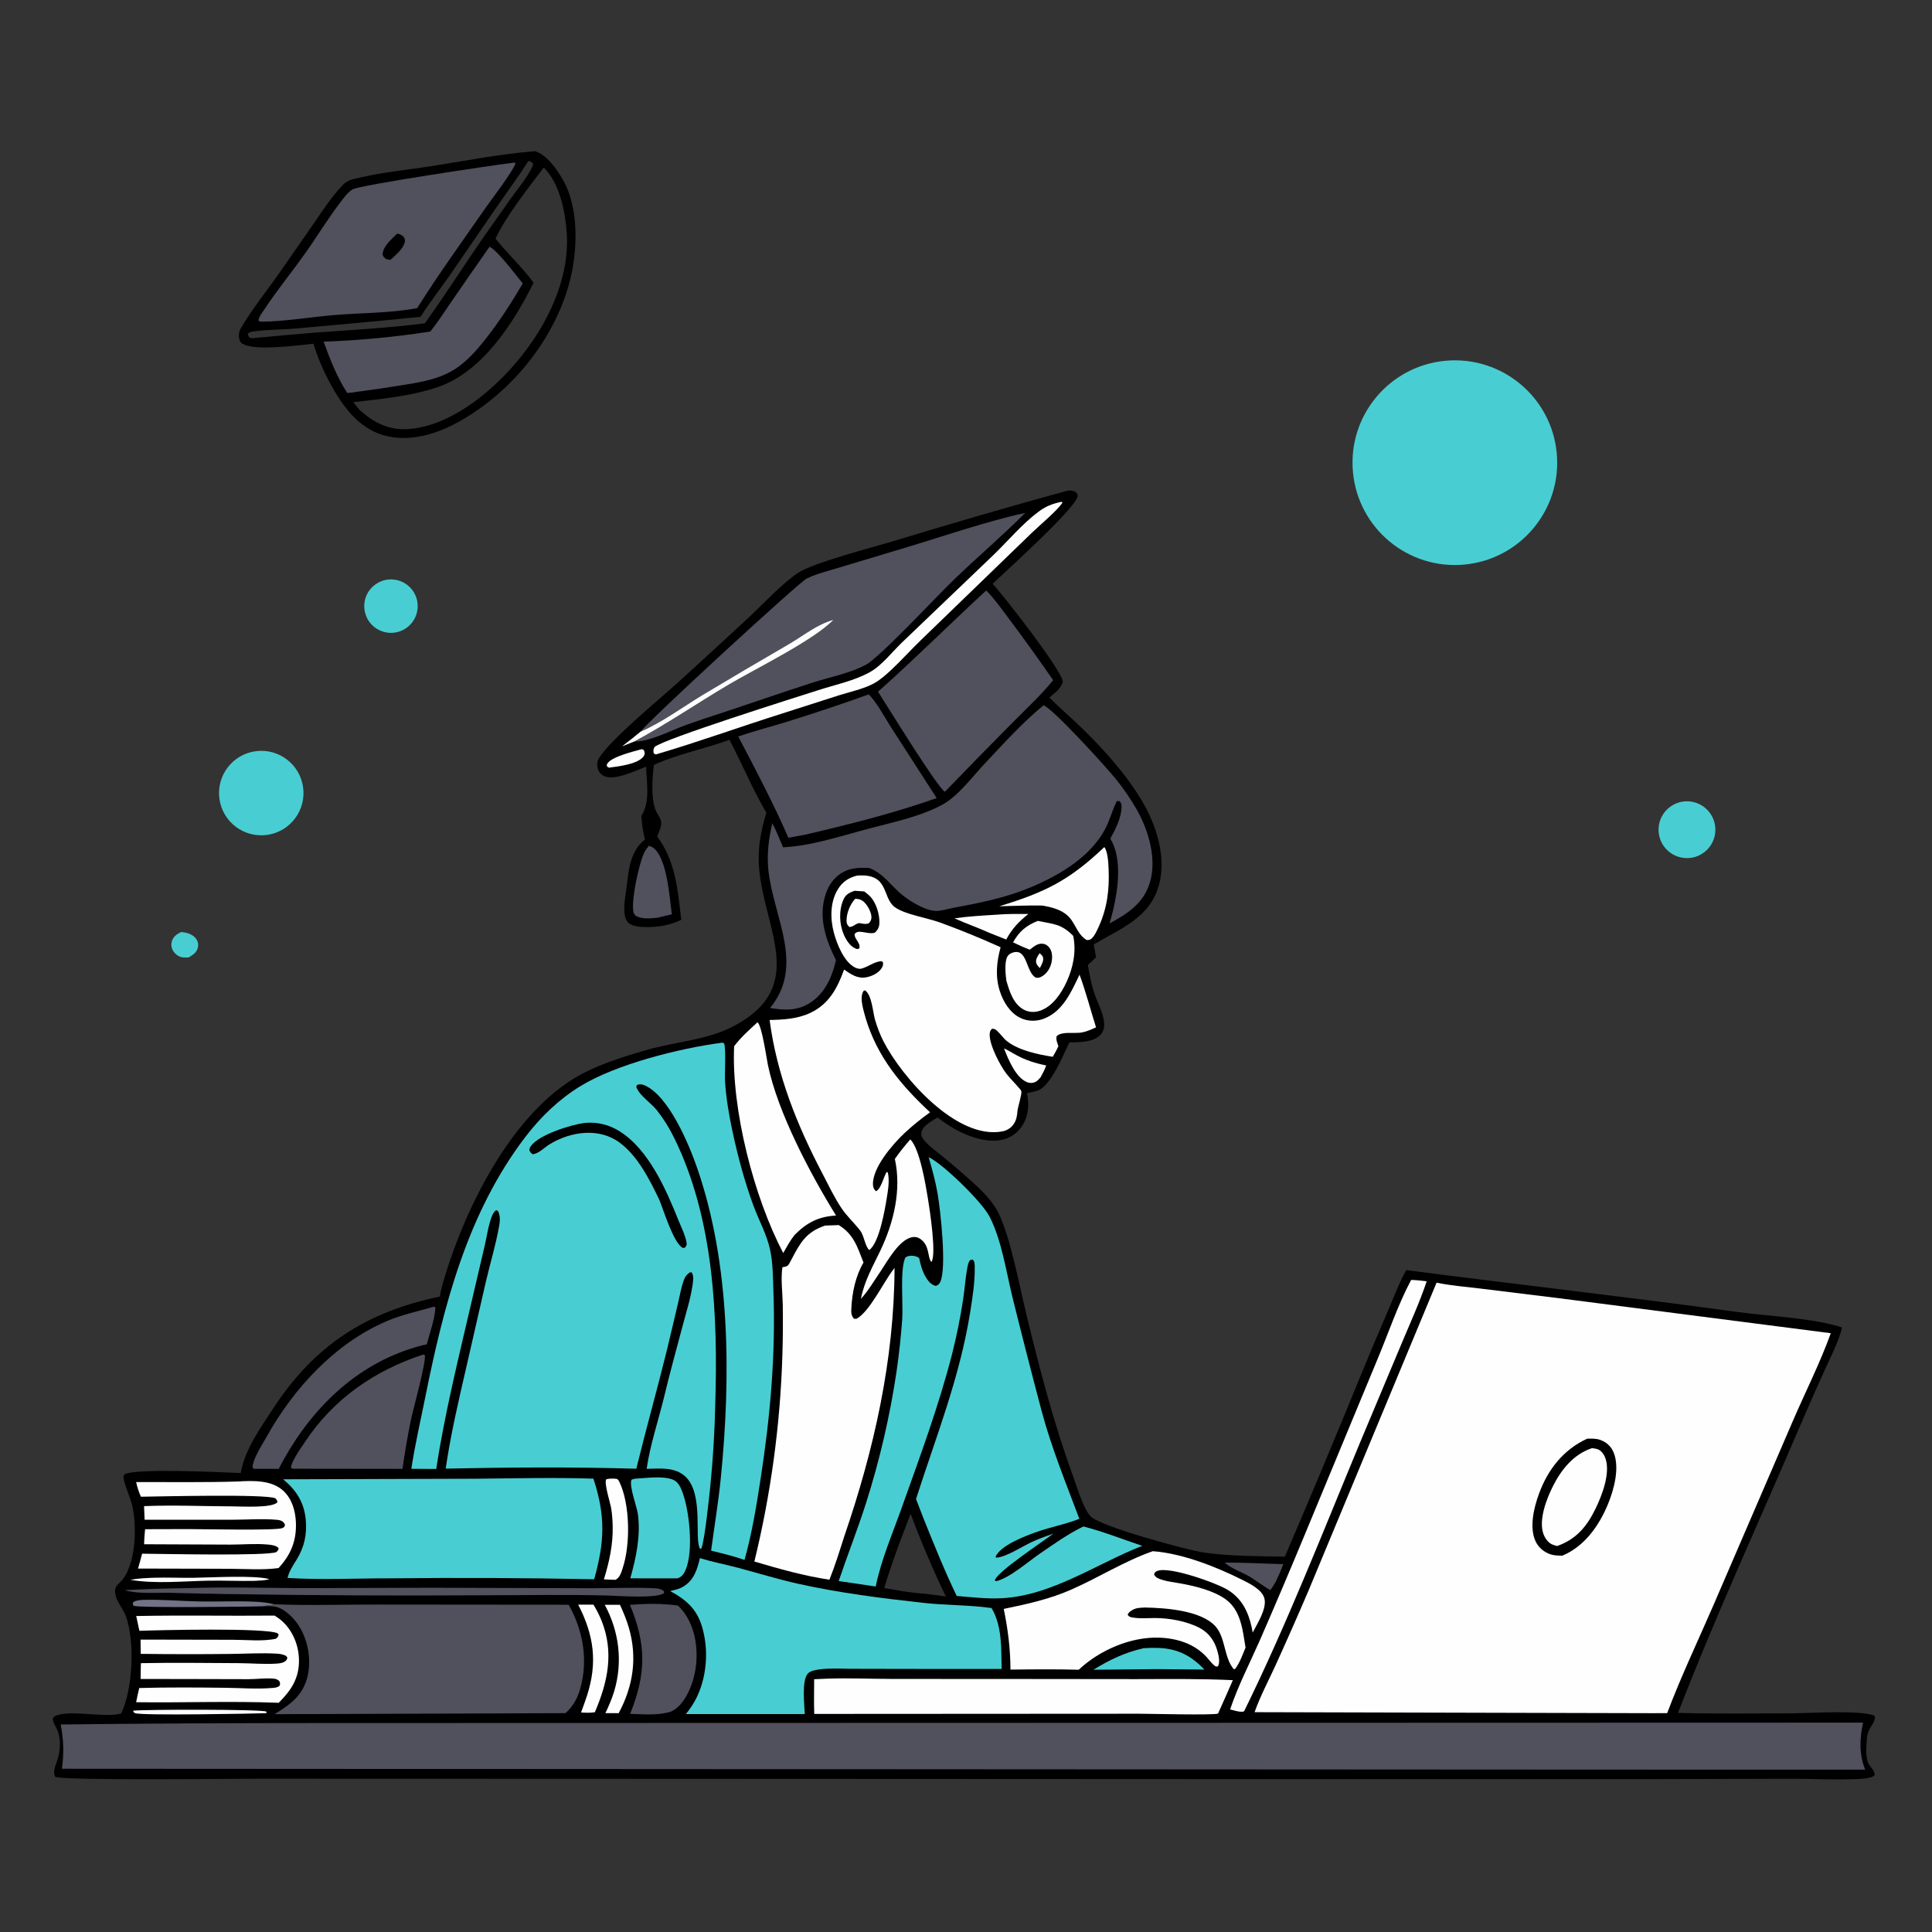<?xml version="1.0" encoding="utf-8" ?>
<svg xmlns="http://www.w3.org/2000/svg" xmlns:xlink="http://www.w3.org/1999/xlink" width="1024" height="1024">
	<rect width="100%" height="100%" fill="#333333" stroke="none"/>
	<path d="M565.708 260.073C567.826 259.845 568.568 259.944 570.411 260.98C570.813 261.624 571.268 262.033 571.208 262.835C570.75 268.906 532.73 303.11 526.109 309.376C531.841 315.666 562.605 354.814 563.327 361.328C562.329 365.036 558.961 367.318 556.189 369.744C561.602 375.175 567.484 380.174 572.999 385.51C584.722 396.856 596.784 410.243 605.162 424.299C612.71 436.963 618.23 453.729 614.425 468.5C609.789 486.503 594.055 492.006 579.73 500.549L580.919 507.403L576.585 511.469C577.437 516.237 578.268 521.058 579.745 525.679C581.423 530.928 584.64 536.435 585.199 541.903C585.438 544.243 584.995 546.558 583.374 548.341C579.527 552.573 572.068 552.387 566.826 552.476C564.529 556.984 562.66 561.672 560.206 566.119C558.224 569.71 554.602 575.794 550.841 577.666C548.925 578.62 546.399 578.839 544.315 579.436C544.429 579.963 544.549 580.49 544.631 581.023C545.547 587.01 544.76 592.73 541.081 597.711C538.202 601.608 533.947 603.888 529.157 604.428C518.189 605.663 505.222 598.95 496.969 592.266C494.199 593.921 488.724 596.817 488.333 600.44C488.156 602.09 488.619 602.857 489.615 604.098C492.518 607.715 496.843 610.626 500.417 613.597C505.418 617.729 510.332 621.964 515.158 626.299C520.557 631.163 526.182 636.647 529.379 643.278C535.767 656.524 540.568 682.71 544.229 697.653C551.261 726.356 558.604 754.755 568.789 782.542C570.829 788.108 574.134 799.667 578.153 803.799C583.3 809.089 629.254 821.664 638.266 822.911C652.333 824.858 666.821 824.808 680.997 825.064C694.485 793.641 707.696 762.1 720.627 730.444C725.63 718.193 730.763 705.996 736.025 693.855C738.987 686.964 741.64 679.715 745.341 673.191C803.607 680.779 862.056 687.281 920.267 695.307C936.769 697.583 961.261 698.539 976.322 703.593C974.471 711.254 970.543 718.595 967.314 725.773C962.845 735.611 958.477 745.495 954.211 755.422C932.518 806.178 909.292 856.378 889.385 907.872C909.41 908.411 929.49 908.16 949.521 908.09C960.263 908.052 984.557 906.225 993.52 909.301C994.685 911.543 991.07 915.619 990.245 917.873C989.684 919.408 989.508 921.133 989.392 922.756C989.155 926.079 988.848 930.762 989.973 933.936C990.83 936.354 993.772 938.239 993.615 940.953C991.379 943.011 984.291 942.918 981.295 943.018C971.042 943.361 960.715 942.777 950.45 942.776L879.808 942.94L646.25 942.947L310.5 942.792L136.094 942.74C123.107 942.737 33.938 943.828 29.253 941.74C27.61 938.984 30.023 934.495 30.783 931.572C32.013 926.844 32.267 921.555 30.38 916.946C29.725 915.347 28.625 913.812 28.149 912.166C27.822 911.036 27.978 910.891 28.515 909.916C35.748 905.669 54.022 910.563 63.548 908.376L64.212 908.217C70.449 895.273 71.541 870.306 66.782 856.747C65.214 852.281 60.903 848.211 61.006 843.278C61.046 841.33 61.84 840.28 63.236 839.023C72.083 831.055 72.597 809.681 70.268 798.84C69.161 793.689 66.732 789.003 65.546 783.986C65.314 783.004 65.5 782.363 65.895 781.465C71.869 778.017 118.184 780.373 127.607 780.746C129.702 768.422 137.89 757.055 144.622 746.751C166.606 713.101 193.819 695.418 233.093 687.218C233.709 683.427 234.831 679.691 235.95 676.022C247.069 639.571 270.194 593.139 303.217 572.222C314.902 564.82 329.167 560.481 342.371 556.614C357.985 552.041 374.947 551.381 389.436 543.573C428.291 522.634 404.945 492.313 402.319 459.965C401.483 449.666 403.254 440.551 406.2 430.756C398.834 418.31 393.376 404.888 386.644 392.116C373.459 396.915 359.415 399.58 346.604 405.38C345.708 412.201 344.934 422.877 347.477 429.349C348.141 431.04 349.27 432.504 350.038 434.14C351.343 436.918 349.334 440.698 348.316 443.343C358.208 456.648 359.132 471.642 361.094 487.516C355.088 490.371 348.683 491.535 342.053 491.368C339.133 491.294 334.445 491.046 332.505 488.505C329.562 484.649 331.379 475.696 331.97 471.169C333.204 461.706 333.698 451.252 341.851 444.976C340.823 440.882 340.171 436.702 339.903 432.49C344.739 425.088 342.695 414.845 342.448 406.343C336.985 408.419 325.484 414.074 320.012 411.247C318.509 410.47 317.479 409.317 316.941 407.713C316.412 406.135 316.307 403.907 317.143 402.415C322.569 392.722 349.25 370.879 359.09 361.948C372 350.209 384.85 338.404 397.64 326.534C405.192 319.424 414.46 309.334 422.918 303.668C430.95 298.287 462.309 290.168 472.979 286.979C503.761 277.576 534.674 268.607 565.708 260.073ZM468.644 841.689C475.619 842.873 482.81 844.294 489.878 844.67C493.683 845.215 497.518 845.584 501.314 846.171C494.438 831.839 488.21 817.206 482.648 802.316C477.618 815.33 472.676 828.322 468.644 841.689Z"/>
	<path fill="#FEFEFE" d="M761.407 679.852C768.898 681.402 776.77 682.007 784.37 682.935L825.576 687.991L970.356 706.632C964.688 722.362 956.933 737.656 950.299 753.027L908.204 850.676C899.93 869.764 890.973 888.52 883.631 908.006L875.065 908.019L664.952 907.485C667.949 899.045 672.222 891.028 675.954 882.893C681.94 869.739 687.779 856.519 693.468 843.234L761.407 679.852Z"/>
	<path d="M841.225 762.534C843.644 762.472 846.087 762.381 848.386 763.261C851.621 764.501 854.013 766.706 855.304 769.944C858.536 778.055 855.446 789.448 852.287 797.149C847.569 808.65 839.781 819.692 827.994 824.567C825.986 824.489 823.849 824.493 821.923 823.871C818.363 822.72 815.375 820.216 813.825 816.795C810.508 809.471 812.985 799.201 815.59 791.998C820.306 778.959 828.512 768.412 841.225 762.534Z"/>
	<path fill="#FEFEFE" d="M843.834 767.53C844.964 767.7 846.254 767.832 847.288 768.338C849.128 769.238 850.38 771.306 850.996 773.183C853.572 781.032 849.087 792.612 845.667 799.625C841.05 809.093 835.442 815.874 825.283 819.427C824.287 819.125 823.236 818.859 822.3 818.398C820.299 817.409 818.682 814.904 817.986 812.855C815.468 805.432 819.706 794.444 823.037 787.806C827.525 778.863 834.066 770.733 843.834 767.53Z"/>
	<path fill="#48CED2" d="M382.331 552.701C383.236 552.59 382.732 552.546 383.805 553.065C384.916 556.515 383.993 568.65 384.297 573.317C384.864 582.039 386.324 590.659 388.138 599.199C390.978 612.571 394.587 626.044 399.292 638.889C402.165 646.732 406.392 654.178 408.168 662.387C409.726 669.584 409.654 677.22 409.929 684.561C411.182 718.076 408.209 751.154 403.068 784.26C400.847 798.566 398.55 812.846 394.604 826.794C388.813 824.778 382.856 823.335 376.904 821.894C378.59 809.194 380.727 796.504 382.005 783.76C387.373 730.27 387.267 670.408 369.535 619.125C365.152 606.446 354.526 580.948 341.748 575.281C340.327 574.651 339.138 574.512 337.646 575.035L337.233 575.982C338.81 580.746 344.994 584.443 348.175 588.484C351.732 593.002 354.791 597.89 357.297 603.065C378.498 646.005 380.541 697.969 379.085 744.9C378.771 759.186 377.903 773.455 376.482 787.675C375.726 794.728 373.646 815.242 371.771 820.711L371.055 820.896C367.769 815.937 373.277 791.872 363.225 782.582C357.67 777.448 349.701 778.348 342.734 778.523C344.58 765.794 348.868 753.186 351.92 740.687C354.985 727.783 358.558 714.98 361.957 702.16C363.763 695.349 366.029 688.253 367.034 681.283C367.336 679.19 367.919 676.145 366.57 674.36L365.635 674.389C364.037 675.512 363.194 676.51 362.501 678.363C361.007 682.356 360.275 686.853 359.304 691.011L353.734 714.542C348.481 735.909 342.486 757.086 337.252 778.46C303.668 777.461 269.82 777.704 236.228 778.403C238.83 760.358 243.089 742.298 247.177 724.534L257.562 679.149C259.841 669.415 262.767 659.87 264.518 650.011C264.918 647.758 265.207 645.391 264.462 643.174C264.104 642.11 264.156 641.919 263.111 641.407C262.968 641.488 262.813 641.552 262.682 641.652C261.194 642.785 260.351 645.472 259.821 647.193C258.545 651.339 257.928 655.858 256.935 660.097L249.798 690.583C243.058 719.725 235.724 749.001 231.216 778.582L218.015 778.495C219.937 765.8 222.857 753.236 225.384 740.648C235.163 691.921 247.764 642.773 278.457 602.595C286.482 592.09 296.067 582.815 307.339 575.851C326.42 564.064 360.027 555.669 382.331 552.701Z"/>
	<path d="M309.857 595.174C316.385 594.527 322.941 596.103 328.462 599.646C343.902 609.36 353.068 630.529 359.651 646.919C361.102 650.532 363.331 654.898 363.913 658.74C364.105 660.004 363.696 660.494 362.899 661.388L361.686 661.341C356.82 658.262 351.894 641.942 349.517 636.052C344.386 625.367 338.242 612.974 328.517 605.681C317.519 597.434 302.303 599.713 291.183 606.573C288.366 608.31 285.78 611.28 282.419 611.785C281.297 611.041 281.159 610.877 280.576 609.663C280.653 608.751 280.786 608.289 281.324 607.516C285.589 601.386 302.647 596.114 309.857 595.174Z"/>
	<path fill="#51505D" d="M168.158 913.251L987.483 913.029C985.602 921.248 985.331 930.089 988.601 937.964L853.25 937.94L32.82 937.476C33.921 929.19 33.749 922.22 32.175 914.007C77.501 913.502 122.83 913.25 168.158 913.251Z"/>
	<path fill="#48CED2" d="M492.206 613.321C499.953 616.966 520.351 636.934 524.406 644.714C530.951 657.268 533.311 674.249 536.753 688.061C541.715 708.091 546.839 728.08 552.125 748.026C557.344 767.476 564.999 786.169 572.07 804.997C564.294 808.095 556.028 809.491 548.202 812.406C542.328 814.595 530.404 819.129 527.64 825.135L528.029 825.598C533.38 825.3 542.021 819.49 547.178 817.155C550.797 815.517 554.538 814.179 558.277 812.846C553.542 816.601 527.982 833.336 527.261 837.703L527.992 838.044C534.905 836.531 544.781 827.827 550.807 823.701C558.384 818.512 565.963 813.059 574.246 809.054C584.706 811.762 595.154 815.878 605.419 819.324C581.188 828.828 557.62 845.663 531.053 847.091C523.081 847.519 515.017 846.548 507.079 845.889C500.592 832.441 495.073 818.658 489.483 804.821L485.515 794.506C496.173 761.276 508.726 730.074 514.243 695.326C515.459 687.671 516.796 679.227 516.621 671.486C516.588 670.003 516.647 668.615 515.522 667.562L514.166 667.872C513.215 669.088 512.96 670.561 512.683 672.051C511.687 677.405 511.326 682.96 510.535 688.362C509.035 698.247 507.055 708.054 504.601 717.747C497.486 745.505 487.434 772.421 477.839 799.394C472.984 813.045 467.052 826.651 464.14 840.879L444.518 837.991C449.173 824.276 454.483 810.773 458.912 796.985C466.236 774.038 471.691 750.535 475.224 726.708C476.528 717.617 477.517 708.483 478.19 699.323C478.764 690.993 476.898 673.068 479.811 666.6C480.361 666.199 480.847 665.887 481.527 665.747C483.465 665.349 485.512 665.642 487.153 666.754C487.864 670.104 488.758 673.563 490.483 676.549C491.774 678.785 493.373 680.931 495.98 681.57C497.206 681.111 497.698 680.777 498.302 679.573C501.896 672.403 498.477 641.386 496.942 632.6C495.796 626.041 494.058 619.705 492.206 613.321Z"/>
	<path fill="#FEFEFE" d="M454.278 464.08C471.505 462.726 467.308 475.599 474.223 480.77C479.46 484.685 491.53 486.481 498.247 488.956C509.11 492.916 519.818 497.288 530.348 502.062C528.239 509.699 527.45 517.5 529.88 525.178C531.686 530.888 535.247 536.815 540.79 539.505C544.716 541.41 549.221 541.459 553.278 539.924C563.33 536.122 567.901 525.553 572.181 516.572C575.529 525.654 578.001 535.271 580.915 544.52C578.477 545.611 575.981 546.761 573.34 547.242C569.516 547.937 562.943 546.501 560.086 549.132C559.523 550.928 560.405 552.775 560.97 554.496C560.092 556.448 559.07 558.266 558.007 560.118C550.319 558.946 539.854 556.76 533.629 551.763C531.758 550.261 530.42 548.187 528.692 546.549C527.712 545.621 527.125 545.249 525.787 545.24C524.862 546.201 524.62 546.799 524.554 548.15C524.283 553.644 530.059 564.734 533.412 569.079C535.463 571.737 537.944 574.07 540.093 576.652C540.45 577.081 541.207 577.835 541.334 578.419C541.689 580.045 539.431 586.764 539.254 589.059C539.077 591.358 538.711 593.563 537.443 595.543C536.016 597.774 533.771 599.191 531.183 599.672C506.864 604.196 477.948 570.771 468.272 551.948C466.417 548.341 465.016 544.587 463.845 540.707C462.582 536.521 462.214 527.587 458.544 524.934C457.809 525.07 457.885 524.898 457.508 525.552C455.425 529.166 457.845 535.863 458.811 539.646C464.985 560.22 477.521 575.157 492.95 589.538C488.173 592.99 483.486 596.712 479.203 600.762C473.189 606.449 462.344 618.885 462.684 627.896C462.737 629.301 463.238 630.511 464.301 631.38C467.055 630.062 468.268 623.913 469.906 621.214L470.5 621.328C471.618 625.377 470.689 630.756 470.028 634.854C468.969 641.421 465.99 658.733 460.723 662.553C458.48 660.589 458.018 654.974 455.942 652.271C452.833 648.225 449.096 644.89 446.176 640.61C442.305 634.934 439.276 628.432 436.085 622.353C422.47 596.41 411.734 569.809 407.913 540.615C415.28 540.457 422.578 540.064 429.369 536.906C439.349 532.266 443.825 523.754 447.39 513.878C450.911 516.375 454.457 518.788 458.979 518.018C462.037 517.497 465.644 515.8 467.335 513.075C467.984 512.031 468.214 511.124 467.965 509.909L467.018 509.423C463.234 509.804 460.247 512.369 456.68 513.368C455.451 513.712 454.059 513.277 452.963 512.69C447.289 509.651 443.582 500.381 441.982 494.407C439.984 486.947 439.936 478.095 444.089 471.328C446.528 467.353 449.811 465.196 454.278 464.08Z"/>
	<path d="M452.91 472.134L458.086 472.48C459.143 473.326 460.248 474.156 461.193 475.13C464.393 478.429 466.24 484.655 466.103 489.181C466.035 491.408 465.312 492.843 463.693 494.32C461.379 495.143 458.197 493.931 455.75 493.861C454.467 493.825 453.931 494.083 453.011 494.923C452.786 496.154 453.41 497.006 453.968 498.05C455.015 499.634 455.866 500.774 455.483 502.686C454.585 502.988 454.576 503.164 453.62 502.805C450.644 501.689 448.466 498.223 447.268 495.449C444.8 489.737 444.538 482.448 447.08 476.706C448.262 474.036 450.28 473.058 452.91 472.134Z"/>
	<path fill="#FEFEFE" d="M453.263 476.383C454.789 476.436 456.001 476.601 457.277 477.517C459.428 479.063 461.659 483.033 461.872 485.697C461.998 487.259 461.505 488.191 460.53 489.344C458.646 490.01 457.339 489.562 455.423 489.25C454.299 489.519 454.69 489.343 453.748 489.863C452.561 490.519 451.597 491.305 450.193 491.32C449.077 490.298 448.677 489.498 448.679 487.949C448.684 483.858 450.572 479.349 453.263 476.383Z"/>
	<path fill="#51505D" d="M553.083 373.83C558.054 375.489 586.468 406.727 591.265 412.728C595.6 418.051 599.476 423.732 602.852 429.71C608.9 440.636 613.204 455.409 609.446 467.795C606.075 478.907 597.651 484.21 588.048 489.482C588.817 487.009 589.49 484.508 590.068 481.983C592.659 470.902 594.807 454.716 588.49 444.497C591.164 439.637 594.441 433.262 594.443 427.569C594.444 426.187 594.288 425.571 593.342 424.588L591.913 424.607C590.108 428.222 588.913 432.194 587.37 435.934C580.37 452.909 562.214 463.689 545.984 470.424C532.634 475.965 519.288 478.58 505.171 481.193C502.38 481.71 498.706 482.95 495.965 482.811C490.238 482.521 482.904 478.052 478.481 474.549C472.465 469.785 468.495 463.193 461.128 460.225C460.946 460.151 460.762 460.082 460.579 460.011C455.967 459.895 451.746 459.84 447.476 461.921C442.628 464.283 439.355 468.716 437.672 473.755C433.59 485.98 437.558 497.909 443.084 508.907C441.211 517.216 437.648 525.591 430.521 530.728C423.471 535.81 416.293 535.677 408.167 534.244C426.62 511.773 410.155 486.496 407.333 461.8C406.352 453.21 407.33 444.72 409.366 436.357C411.523 440.445 413.216 444.849 415.051 449.093C429.96 448.338 444.906 443.356 459.269 439.51C472.369 436.001 487.708 432.957 499.665 426.385C507.922 421.847 515.618 411.392 522.147 404.482C532.054 393.996 541.912 382.98 553.083 373.83Z"/>
	<path fill="#FEFEFE" d="M437.266 649.583L444.526 649.321C452.502 654.135 454.462 661.013 457.672 669.183C453.435 676.35 451.671 685.021 451.237 693.315C451.121 695.536 451.093 697.277 452.64 698.97L453.972 698.973C461.05 695.145 468.354 679.314 473.763 672.511L474.134 672.055C473.933 721.043 463.256 768.328 447.418 814.489C444.986 822.115 442.591 829.839 439.621 837.272C425.974 835.234 413.043 831.54 399.83 827.643C408.566 791.865 413.54 755.273 414.672 718.462C414.958 709.353 415.025 700.237 414.874 691.124C414.742 684.933 413.771 677.729 414.691 671.643C415.539 671.518 416.714 671.375 417.424 670.851C418.111 670.345 418.984 668.524 419.397 667.738C424.15 658.698 427.11 653.1 437.266 649.583Z"/>
	<path fill="#51505D" d="M145.37 850.286C163.221 851.012 181.283 850.437 199.16 850.45L301.405 850.539C309.049 864.113 311.86 879.966 307.505 895.148C306.054 900.205 303.716 904.463 299.739 908.002L145.534 908.552C153.971 903.294 160.694 898.613 163.057 888.259C165.06 879.487 163.216 869.175 158.346 861.616C155.642 857.42 150.746 852.498 145.708 851.518C143.919 851.17 141.942 851.362 140.118 851.321C140.822 850.92 140.499 851.001 141.337 850.958C142.856 850.879 143.955 850.878 145.37 850.286Z"/>
	<path fill="#48CED2" d="M252.668 783.754C273.257 783.557 293.935 783.034 314.516 783.717C321.028 803.459 320.476 817.223 314.925 837.039C278.746 836.318 242.559 836.156 206.375 836.555C188.348 836.523 170.412 837.472 152.389 836.343C153.34 832.627 155.195 829.891 157.189 826.687C161.325 820.04 162.825 812.944 162.029 805.172C161.106 796.155 156.96 789.757 150.075 784.058L252.668 783.754Z"/>
	<path fill="#48CED2" d="M370.979 825.82C377.662 827.928 384.749 829.232 391.534 831.051C402.029 833.865 412.481 837.082 423.087 839.441C444.971 844.307 467.407 847.126 489.677 849.579C501.611 850.893 513.62 850.625 525.546 852.296C531.288 862.11 530.589 873.574 530.889 884.576L481.75 884.557L451.223 884.493C445.794 884.482 439.973 884.069 434.596 884.783C432.719 885.033 429.507 885.51 428.192 887.001C424.781 890.869 426.395 903.524 426.538 908.506L363.51 908.504C365.337 906.222 367.096 903.773 368.477 901.193C374.712 889.552 375.851 874.49 372.007 861.898C369.179 852.633 363.492 847.764 355.19 843.291C357.698 842.712 360.162 842.183 362.377 840.799C367.91 837.341 369.54 831.78 370.979 825.82Z"/>
	<path fill="#51505D" d="M339.474 387.845C341.989 383.591 423.342 308.69 427.578 306.633C432.864 304.066 438.988 302.608 444.61 300.878L475.241 291.667C494.97 285.84 514.681 279.027 534.59 273.917C537.492 273.153 540.415 272.478 543.357 271.892C531.042 284.212 517.765 295.491 505.238 307.581C496.506 316.009 466.258 348.48 458.906 352.36C450.177 356.966 439.642 358.913 430.251 361.94C413.659 367.286 397.193 373.044 380.633 378.491C374.884 380.328 369.167 382.263 363.484 384.295C356.007 387.004 344.677 392.954 336.851 393.001C336.626 393.003 336.401 392.992 336.176 392.988L329.784 395.525C333.055 393.011 336.317 390.501 339.474 387.845Z"/>
	<path fill="#FEFEFE" d="M339.474 387.845C350.8 382.98 361.596 374.969 372.122 368.555C387.584 359.286 403.116 350.135 418.716 341.102C426.354 336.587 432.984 331.025 441.664 328.575C430.917 339.561 400.578 354.317 386.074 362.91C369.343 372.821 353.331 383.768 336.176 392.988L329.784 395.525C333.055 393.011 336.317 390.501 339.474 387.845Z"/>
	<path fill="#51505D" d="M522.689 312.974C526.767 316.978 530.232 321.972 533.704 326.512C542.081 337.685 550.245 349.017 558.19 360.502C551.566 368.681 543.456 376.129 536.057 383.62C524.227 395.56 512.471 407.573 500.789 419.659C496.795 417.368 470.179 374.135 465.379 366.613C484.949 349.193 503.44 330.725 522.689 312.974Z"/>
	<path fill="#FEFEFE" d="M610.993 822.165C626.633 823.3 644.693 830.459 658.698 837.477C662.599 839.432 668.876 842.591 670.129 847.088C671.633 852.489 666.395 860.543 663.94 865.303C663.791 864.352 663.621 863.415 663.414 862.475C661.622 854.329 658.297 847.43 650.954 842.803C645.13 839.134 620.104 830.138 613.517 832.585C612.209 833.071 612.134 833.292 611.684 834.498C612.459 836.11 613.782 836.593 615.432 837.157C618.791 838.305 622.586 838.681 626.081 839.324C633.706 840.726 643.173 843.036 649.569 847.626C657.781 853.519 658.65 864.081 660.166 873.249C658.583 877.05 657.127 881.311 654.615 884.603L653.902 884.688C648.672 878.527 649.594 867.932 644.213 861.982C636.489 853.441 617.379 852.217 606.78 852.019C605.105 852.124 603.099 852.101 601.525 852.709C600.056 853.277 598.33 854.303 597.677 855.773C598.357 856.987 599.163 857.127 600.488 857.348C604.273 857.977 608.397 857.579 612.236 857.586C619.827 857.6 629.075 859.273 635.825 862.837C640.767 865.446 643.713 869.666 645.222 874.983C645.891 877.342 646.796 880.928 645.538 883.196L644.507 883.335C642.439 882.138 641.197 880.088 639.606 878.354C633.041 871.197 623.88 868.316 614.379 867.991C599.24 867.472 582.665 874.681 571.75 885C559.678 884.658 547.638 884.777 535.566 884.921C535.529 873.882 534.227 863.549 532.003 852.756C544.303 850.229 556.373 847.578 567.925 842.474C582.466 836.048 595.919 827.459 610.993 822.165Z"/>
	<path fill="#51505D" d="M460.439 368.042C464.778 372.292 469.084 380.554 472.421 385.716L496.456 423.002C473.752 431.033 450.323 436.879 426.899 442.367L417.864 444.031C409.849 425.68 400.586 408.048 391.272 390.338C399.776 387.435 408.611 385.18 417.208 382.51C431.724 378.009 446.138 373.186 460.439 368.042Z"/>
	<path fill="#FEFEFE" d="M438.386 889.725C449.989 889.334 461.666 889.848 473.28 889.87L542.689 889.906L602.391 889.97C619.433 889.94 636.406 889.712 653.438 890.522C650.864 896.448 648.244 902.354 645.577 908.24C642.641 909.193 609.061 908.3 603.752 908.309L431.569 908.41C431.36 902.287 431.484 896.151 431.522 890.025L438.386 889.725Z"/>
	<path fill="#FEFEFE" d="M401.464 541.851C403.786 543.27 406.291 560.996 407.016 564.486C412.237 589.638 429.543 622.325 443.115 644.253C433.802 644.827 427.711 647.941 421.179 654.515C418.803 657.478 417.005 660.854 415.122 664.139C399.587 634.519 387.6 588.132 389.098 554.546C392.642 549.796 397.121 545.847 401.464 541.851Z"/>
	<path fill="#FEFEFE" d="M72.196 856.523C96.664 856.044 121.121 856.526 145.587 856.3C147.159 857.337 148.654 858.38 150.02 859.685C155.491 864.916 158.406 872.506 158.466 880.03C158.542 889.676 154.219 896.003 147.712 902.521C122.494 901.531 97.361 902.532 72.149 902.212C72.607 899.689 73.241 897.184 73.807 894.682C89.094 894.267 104.458 894.378 119.748 894.567C127.805 894.667 136.209 895.352 144.226 894.663C145.768 894.53 147.078 894.477 148.263 893.384C148.559 892.179 148.497 892.118 148.005 890.968C146.982 890.029 146.171 889.813 144.827 889.696C140.606 889.328 136.031 889.998 131.768 890.002L97.353 889.919L74.523 889.895C74.527 887.103 74.626 884.302 74.682 881.51C91.937 881.18 109.24 881.411 126.498 881.5C133.07 881.534 140.031 882.184 146.556 881.747C147.877 881.659 149.737 881.476 150.861 880.699C151.952 879.944 152.084 879.709 152.298 878.494L151.561 877.609C149.941 876.857 148.515 876.583 146.739 876.475C138.621 875.979 130.165 876.549 122.011 876.622C106.2 876.799 90.387 876.785 74.577 876.579L74.498 869.02L123.53 869.118C130.682 869.123 139.373 870.089 146.274 868.549C147.169 867.796 147.289 867.603 147.702 866.506L147.196 865.712C141.419 862.619 83.467 863.995 73.892 864.367L72.196 856.523Z"/>
	<path fill="#FEFEFE" d="M125.884 785.228C133.838 784.74 143.936 784.36 150.157 790.143C154.776 794.437 156.569 800.752 156.832 806.881C157.246 816.546 154.164 824.065 147.621 831.112C138.979 832.263 129.898 831.509 121.187 831.483L73.167 831.366C73.946 828.764 74.609 826.111 75.324 823.489C85.645 823.559 141.843 824.812 146.502 822.619C147.306 821.715 147.66 821.726 147.631 820.465C146.171 819.027 143.83 818.824 141.879 818.636C135.48 818.018 128.432 818.687 121.972 818.673L76.383 818.482C76.424 815.817 76.672 813.167 76.894 810.513L99.75 810.452C106.071 810.431 146.232 811.326 149.603 809.929C150.639 809.499 150.683 809.301 151.077 808.324C150.843 807.683 150.619 807.165 150.089 806.696C149.135 805.852 147.953 805.627 146.73 805.52C139.014 804.848 130.932 805.473 123.17 805.491L76.65 805.49L76.355 798.282C92.006 797.631 107.787 798.357 123.451 798.411C128.287 798.427 143.878 799.395 146.986 796.308C146.984 794.981 146.736 795.066 145.908 794.112C140.92 791.787 84.743 793.164 74.668 793.297C73.561 790.69 72.736 788.295 72.162 785.516C90.051 785.486 108.004 785.771 125.884 785.228Z"/>
	<path fill="#51505D" d="M224.221 717.962L225.187 718.176C225.936 722.097 218.86 747.256 217.669 753.223C215.974 761.614 214.528 770.052 213.331 778.529L155.426 778.461C154.536 778.314 154.98 778.499 154.169 777.75C154.471 776.403 154.918 775.263 155.531 774.024C157.251 770.55 159.628 767.264 161.777 764.037C176.897 741.329 198.52 726.405 224.221 717.962Z"/>
	<path fill="#FEFEFE" d="M747.928 678.392C750.705 678.446 753.424 678.788 756.178 679.126C752.433 690.246 747.542 701.003 742.996 711.813L721.082 764.03C701.224 811.792 682.284 860.402 659.489 906.833L659.051 907.189C656.881 907.555 654.113 906.542 651.973 906.047C656.196 893.512 662.282 881.742 667.623 869.673C675.808 850.922 683.813 832.093 691.639 813.188L730.104 720.398C735.933 706.491 740.853 691.704 747.928 678.392Z"/>
	<path fill="#51505D" d="M230.046 692.563C230.33 692.603 230.556 692.828 230.799 692.979C230.422 699.268 227.812 706.405 226.202 712.551C223.171 713.13 220.172 714.02 217.242 714.978C185.734 725.282 162.591 749.616 147.715 778.536L134.524 778.499L133.841 777.803C134.014 773.104 138.942 765.799 141.232 761.665C155.46 735.989 177.643 711.909 204.947 700.235C212.949 696.814 221.684 694.945 230.046 692.563Z"/>
	<path fill="#51505D" d="M340.265 850.213C346.685 849.89 353 850.097 359.364 850.996C361.937 853.496 364.031 856.444 365.542 859.696C370.265 869.73 370.269 882.743 366.464 893.062C364.417 898.617 361.079 904.714 355.498 907.242C348.587 909.324 341.113 908.588 333.995 908.374C342.498 887.161 342.651 871.753 333.877 850.589L340.265 850.213Z"/>
	<path fill="#FEFEFE" d="M561.91 266.118C562.798 265.951 562.377 265.89 563.173 266.288C561.017 270.093 550.774 278.611 547.019 282.277L488.187 339.188C482.672 344.478 477.597 350.221 471.983 355.414C469.355 357.845 466.315 360.522 463.15 362.23C457.635 365.204 450.732 366.625 444.767 368.498L414.567 378.176C392.24 385.227 370.173 393.232 347.725 399.837C347.179 399.802 346.927 399.565 346.474 399.279C346.238 397.837 346.239 397.268 346.895 395.954C351.447 391.718 422.605 369.366 433.531 365.857C442.59 362.948 452.726 360.871 461.082 356.237C467.387 352.739 472.918 345.438 478.179 340.425L526.7 294.011C534.415 286.553 541.822 277.635 550.412 271.24C554.162 268.448 557.369 267.123 561.91 266.118Z"/>
	<path fill="#48CED2" d="M336.415 783.749C342.393 783.447 350.773 782.132 356.406 784.142C359.055 785.087 360.396 787.567 361.393 790.045C365.415 800.036 367.758 822.202 363.301 832.317C362.353 834.469 361.309 835.731 359.086 836.57L334.061 836.551C337.148 825.588 339.626 814.045 338.11 802.605C337.548 798.363 333.319 787.737 334.707 784.274L336.415 783.749Z"/>
	<path fill="#FEFEFE" d="M550.052 488.096C558.418 489.859 562.281 489.488 568.805 495.993C570.567 504.184 568.815 512.76 565.386 520.284C562.587 526.425 557.945 533.4 551.295 535.69C548.454 536.668 545.403 536.604 542.723 535.181C537.049 532.168 535.059 525.435 533.38 519.706C532.946 516.449 532.327 510.078 533.88 507.09C534.366 506.157 535.341 505.43 536.302 505.062C544.789 501.806 543.56 515.537 549.105 518.203C550.095 518.29 550.772 518.253 551.665 517.82C554.406 516.49 556.221 513.921 557.083 511.054C557.854 508.488 557.983 504.898 556.397 502.581C555.519 501.297 554.355 500.42 552.779 500.216C549.925 499.845 547.903 501.743 545.814 503.356C542.771 502.195 539.861 500.884 536.93 499.463C540.222 493.645 543.931 490.529 550.052 488.096Z"/>
	<path fill="#51505D" d="M99.98 841.733C120.075 841.073 140.307 841.646 160.412 841.744L228.555 841.531L312.747 841.789C322.995 841.844 333.341 841.337 343.57 841.674C345.893 841.751 349.405 841.6 351.366 842.974C352.089 843.481 351.856 843.379 351.972 844.367C348.493 847.34 327.876 845.866 322.563 845.674C300.255 845.064 277.8 845.529 255.477 845.535C210.121 845.814 164.762 845.591 119.411 844.865C109.52 844.703 99.63 844.485 89.742 844.214C82.058 844.079 73.453 844.939 66.008 842.828C77.323 842.218 88.649 841.853 99.98 841.733Z"/>
	<path fill="#FEFEFE" d="M482.481 603.903C487.514 608.94 490.641 628.005 491.871 635.584C492.833 641.51 496.423 665.063 493.68 668.88C491.395 666.416 493.001 660.119 487.626 656.547C486.279 655.652 484.751 655.414 483.196 655.777C476.438 657.354 470.526 668.114 466.881 673.592C463.531 678.446 460.298 684.092 456.296 688.409C458.17 678.813 462.482 671.509 466.642 662.784C473.727 647.924 477.893 630.597 474.291 614.266C476.827 610.617 479.557 607.249 482.481 603.903Z"/>
	<path fill="#FEFEFE" d="M585.312 448.98C587.202 451.379 587.448 457.488 587.581 460.524C588.061 471.462 586.845 481.537 582.159 491.575C581.292 493.432 580.264 495.818 578.775 497.242C577.798 498.177 577.248 498.263 575.941 498.23C571.808 495.702 570.704 491.835 568.137 487.988C564.515 482.559 558.536 481.063 552.519 479.961C544.915 479.79 537.235 480.181 529.627 480.344C554.065 472.892 566.731 466.617 585.312 448.98Z"/>
	<path fill="#51505D" d="M343.968 448.243C344.867 448.559 345.654 448.901 346.411 449.483C353.57 454.982 354.891 475.69 356.064 484.6L348.442 486.436C344.589 486.75 340.054 487.387 336.684 485.176C336.07 484.362 335.736 483.7 335.608 482.692C334.761 476.002 338.581 458.444 341.203 452.433C341.881 450.878 342.913 449.557 343.968 448.243Z"/>
	<path fill="#FEFEFE" d="M306.449 850.5L314.562 850.492C316.149 853.181 317.647 856.014 318.81 858.915C325.554 875.736 322.16 891.453 315.279 907.523C312.765 907.909 310.476 907.818 307.96 907.651C309.044 904.708 310.149 901.76 311.114 898.776C316.781 881.247 314.836 866.682 306.449 850.5Z"/>
	<path fill="#48CED2" d="M606.167 873.584C608.625 873.407 611.092 873.356 613.556 873.432C623.951 873.678 631.294 877.461 638.358 884.909L613.317 884.663L579.529 885.004C588.143 879.695 596.271 875.815 606.167 873.584Z"/>
	<path fill="#FEFEFE" d="M320.539 850.587L328.584 850.563C330.386 854.45 332.042 858.444 333.254 862.558C337.918 878.389 335.656 893.66 327.905 908.017L320.866 907.997C322.648 904.265 324.311 900.463 325.506 896.496C330.192 880.935 328.177 864.772 320.539 850.587Z"/>
	<path fill="#FEFEFE" d="M322.954 783.74C324.405 783.669 325.691 783.633 327.134 783.901C327.64 784.341 327.948 784.738 328.243 785.344C333.961 797.121 334.203 818.458 330.112 830.913C329.296 833.399 328.623 836.116 326.195 837.341C324.156 837.319 322.115 837.19 320.077 837.094C322.945 827.767 324.98 818.589 324.732 808.778C324.655 805.731 324.446 802.623 323.966 799.612C323.459 796.438 320.111 786.363 321.296 784.06L322.954 783.74Z"/>
	<path fill="#FEFEFE" d="M528.482 484.791C533.988 484.299 539.551 484.427 545.076 484.413C539.982 488.466 536.401 492.206 533.322 497.973L524.698 494.553C518.52 491.749 512.08 489.542 505.889 486.732C513.37 485.652 520.942 485.263 528.482 484.791Z"/>
	<path fill="#51505D" d="M649.041 828.201C659.367 828.147 669.811 828.781 680.149 829.018C679.019 832.216 677.656 835.236 676.199 838.297C675.355 839.858 674.339 841.32 673.37 842.806C669.635 840.824 666.232 837.999 662.587 835.806C658.358 833.264 652.682 831.43 649.041 828.201Z"/>
	<path fill="#727387" d="M140.118 851.321C133.379 851.621 73.173 852.279 70.996 851.113C70.387 850.788 70.47 850.28 70.327 849.668L71.138 848.795C72.739 848.217 74.221 848.025 75.918 847.975C85.755 847.686 95.887 848.618 105.752 848.805C115.66 848.994 125.625 848.458 135.518 848.956C138.887 849.126 142.084 849.525 145.37 850.286C143.955 850.878 142.856 850.879 141.337 850.958C140.499 851.001 140.822 850.92 140.118 851.321Z"/>
	<path fill="#FEFEFE" d="M532.151 555.681C534.332 556.595 536.348 557.996 538.439 559.111C543.798 561.968 548.569 563.497 554.504 564.711C553.736 566.971 552.625 568.97 551.494 571.059C550.681 571.918 549.718 573.099 548.597 573.547C547.176 574.115 545.762 574.153 544.335 573.568C538.279 571.082 534.367 561.371 532.151 555.681Z"/>
	<path fill="#FEFEFE" d="M70.502 906.705C77.107 905.977 138.651 905.9 141.173 907.18L141.233 908.027C133.071 908.3 75.646 909.345 71.711 908.032C70.844 907.743 70.918 907.466 70.502 906.705Z"/>
	<path fill="#FEFEFE" d="M81.65 836.229C88.531 836.043 95.455 836.343 102.345 836.264C111.53 836.159 134.817 834.767 142.783 836.961C140.233 837.785 137.364 837.731 134.7 837.901C126.6 838.045 118.49 837.647 110.379 837.799C97.232 838.044 81.989 839.586 69.122 837.327C73.289 836.552 77.427 836.399 81.65 836.229Z"/>
	<path fill="#FEFEFE" d="M340.21 397.055L341.235 397.526C341.405 397.988 341.629 398.524 341.681 399.016C341.761 399.79 341.409 400.578 340.924 401.159C337.629 405.103 327.729 406.203 322.877 406.871C321.781 406.417 322.242 406.782 321.545 405.715C321.684 405.164 321.655 405.118 322.023 404.564C324.368 401.031 335.963 398.24 340.21 397.055Z"/>
	<path fill="#FEFEFE" d="M550.995 505.239C551.702 505.822 552.444 506.331 552.758 507.236C553.432 509.174 551.97 511.413 551.141 513.097C550.375 512.306 549.492 511.451 549.225 510.347C548.762 508.433 550.033 506.762 550.995 505.239Z"/>
	<path d="M282.662 80.231L283.376 80.064C289.911 82 295.053 89.653 298.316 95.245C307.149 110.383 306.167 133.76 301.731 150.042C293.443 180.467 270.995 207.902 243.617 223.291C231.542 230.079 216.928 234.661 203.156 230.642C189.852 226.76 181.655 215.266 175.258 203.684C171.712 197.126 168.213 189.311 166.111 182.174C158.914 182.904 133.144 186.503 127.937 181.724C126.869 180.744 126.58 179.116 126.6 177.723C126.62 176.268 127 175.073 127.734 173.828C133.818 163.504 141.749 153.748 148.628 143.883L166.457 118.21C171.349 111.159 175.989 103.841 182.039 97.71C184.096 95.627 186.606 95.104 189.361 94.437C202.176 91.336 215.936 90.067 228.994 88.022C246.721 85.245 264.786 81.64 282.662 80.231ZM262.61 126.477C268.998 134.465 276.845 141.625 282.8 149.864C272.055 171.43 255.434 197.482 231.365 205.407C217.361 210.018 201.83 211.495 187.235 213.176L190.742 217.447C198.052 223.928 206.066 228.071 216.111 227.431C237.785 226.05 258.769 209.145 272.445 193.464C288.938 174.552 302.265 148.748 300.35 122.991C299.512 111.731 296.557 97.099 288.211 88.808C279.997 99.587 268.33 114.347 262.61 126.477ZM133.595 179.274C144.884 178.185 156.181 177.176 167.485 176.249C186.703 174.852 206.08 173.819 225.198 171.359C236.202 156.058 246.289 140.014 257.105 124.556L271.051 104.775C274.977 99.319 279.811 93.662 282.519 87.49L282.327 86.32C281.539 85.806 281.046 85.527 280.132 85.238C274.818 93.556 268.908 101.523 263.3 109.647L237.63 147.003C232.756 153.982 227.437 160.698 222.898 167.903C201.007 170.213 178.955 172.078 157.031 174.085C149.513 174.773 141.732 174.639 134.275 175.67C133.106 175.832 132.281 175.98 131.412 176.839C131.466 177.997 131.538 178.033 132.287 178.932L133.595 179.274Z"/>
	<path fill="#51505D" d="M272.334 86.21C272.849 86.173 272.527 86.147 273.246 86.533C271.974 90.728 260.409 105.803 257.092 110.575C244.964 128.02 232.425 145.318 221.113 163.305C206.965 166.02 191.663 165.783 177.278 166.979C164.273 168.061 151.46 170.345 138.375 170.516C137.902 170.455 137.474 170.218 137.036 170.034C136.929 168.25 139.004 165.646 139.978 164.173C146.756 153.93 154.572 144.364 161.688 134.356C168.288 125.073 174.222 115.128 181.221 106.152C182.753 104.187 184.704 101.647 186.855 100.382C190.813 98.054 261.661 87.463 272.334 86.21Z"/>
	<path d="M210.55 123.802C212.118 124.077 213.011 124.699 214.139 125.729C214.473 126.463 214.725 127.023 214.609 127.859C214.076 131.682 209.57 135.292 206.903 137.757C206.254 137.649 205.428 137.568 204.806 137.309C203.625 136.818 203.252 136.107 202.772 135.001C202.874 130.574 207.584 126.691 210.55 123.802Z"/>
	<path fill="#51505D" d="M259.48 130.759C264.167 133.229 273.168 145.58 277.089 150.228C271.216 160.234 264.954 169.995 257.794 179.137C243.983 196.77 236.175 200.493 214.58 203.925C205.949 205.345 197.294 206.618 188.619 207.743C187.227 208.092 185.473 208.115 184.03 208.28C178.523 199.703 174.983 190.618 171.542 181.087C190.465 180.419 209.331 178.626 228.041 175.718C232.28 170.472 235.978 164.634 239.811 159.078C246.319 149.605 252.875 140.165 259.48 130.759Z"/>
	<path fill="#48CED2" d="M766.304 191.204C796.076 188.56 822.377 210.5 825.114 240.263C827.852 270.027 805.995 296.397 776.24 299.228C746.352 302.072 719.84 280.096 717.09 250.199C714.34 220.303 736.399 193.86 766.304 191.204Z"/>
	<path fill="#48CED2" d="M135.622 398.142C147.802 396.578 158.969 405.117 160.65 417.282C162.332 429.446 153.901 440.695 141.753 442.494C129.439 444.317 118.002 435.745 116.297 423.413C114.592 411.082 123.274 399.728 135.622 398.142Z"/>
	<path fill="#48CED2" d="M892.88 424.761C898.312 424.31 903.564 426.832 906.609 431.354C909.654 435.876 910.016 441.69 907.557 446.555C905.097 451.42 900.199 454.575 894.753 454.803C886.566 455.146 879.609 448.877 879.099 440.699C878.589 432.521 884.714 425.437 892.88 424.761Z"/>
	<path fill="#48CED2" d="M206.008 307.153C213.74 306.487 220.568 312.168 221.32 319.892C222.073 327.616 216.469 334.508 208.754 335.347C203.686 335.898 198.712 333.683 195.731 329.547C192.75 325.41 192.222 319.991 194.349 315.357C196.475 310.724 200.928 307.59 206.008 307.153Z"/>
	<path fill="#48CED2" d="M95.927 493.997C96.53 494.048 97.114 494.104 97.71 494.211C100.374 494.692 102.785 495.663 104.258 498.069C105.063 499.386 105.262 500.933 104.841 502.419C104.107 505.013 102.15 506.184 99.952 507.48C98.812 507.496 97.62 507.546 96.49 507.378C94.635 507.101 92.772 505.598 91.805 504.039C90.874 502.539 90.574 500.753 91.051 499.039C91.792 496.376 93.606 495.222 95.927 493.997Z"/>
</svg>
